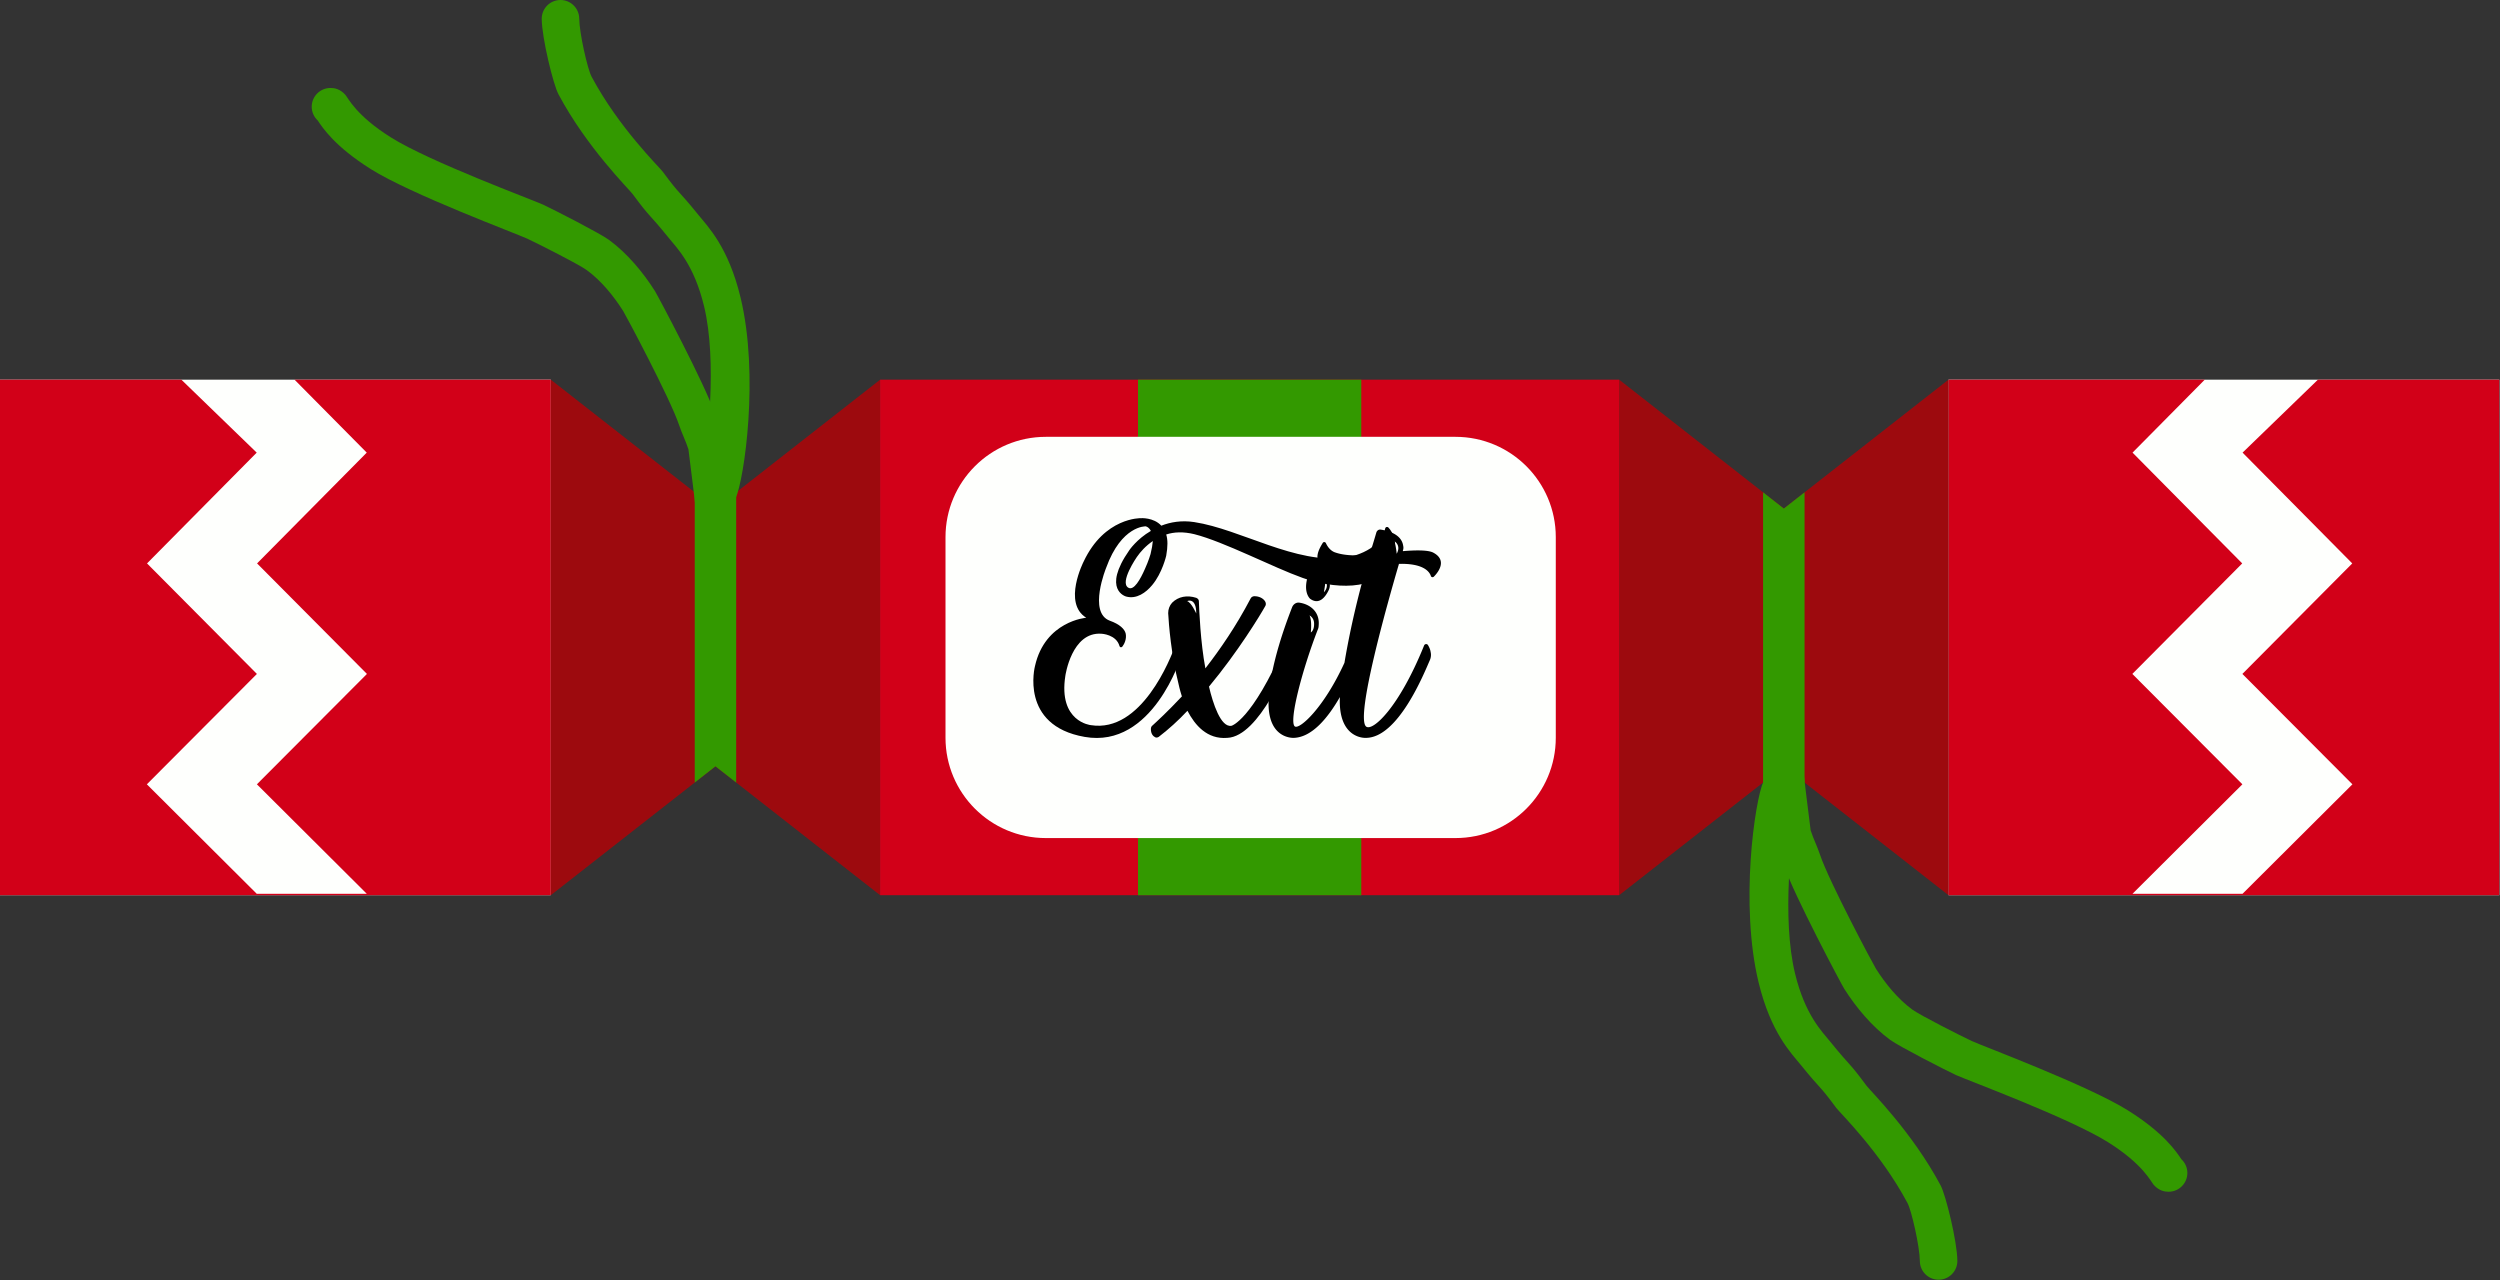 <svg xmlns="http://www.w3.org/2000/svg" viewBox="0 0 3332 1706" xml:space="preserve" style="fill-rule:evenodd;clip-rule:evenodd;stroke-linejoin:round;stroke-miterlimit:2"><rect x="0" y="0" width="3332" height="1706" fill="#333333" stroke="none"/><path style="fill:#fefffd" d="M0 506.06h734.124v687.059H0z"/><clipPath id="a"><path d="M0 506.06h734.124v687.059H0z"/></clipPath><g clip-path="url(#a)"><path d="m392.572 506.06 96.227 97.198-146.183 147.658 146.437 147.297-146.657 147.124 146.419 145.883H342.158l-146.419-145.883 146.657-147.124-146.437-147.297 146.183-147.658-100.394-97.198H0v687.058h734.124V506.06H392.572Z" style="fill:#d20018"/></g><path style="fill:#fefffd" d="M2596.91 506.06h734.124v687.059H2596.91z"/><path d="m2938.47 506.06-96.227 97.198 146.183 147.658-146.438 147.297 146.657 147.124-146.418 145.883h146.657l146.418-145.883-146.657-147.124 146.438-147.297L2988.9 603.258l100.393-97.198h241.748v687.058h-734.123V506.06h341.552Z" style="fill:#d20018"/><path d="m953.563 677.824 219.439-171.764v687.058l-219.439-171.764-219.439 171.764V506.06l219.439 171.764Z" style="fill:#9d0a0e"/><clipPath id="b"><path d="m953.563 677.824 219.439-171.764v687.058l-219.439-171.764-219.439 171.764V506.06l219.439 171.764Z"/></clipPath><g clip-path="url(#b)"><path style="fill:#390" d="M925.93 655.785h55.265v387.607H925.93z"/></g><path d="m2377.47 677.824 219.44-171.764v687.058l-219.44-171.764-219.439 171.764V506.06l219.439 171.764Z" style="fill:#9d0a0e"/><clipPath id="c"><path d="m2377.47 677.824 219.44-171.764v687.058l-219.44-171.764-219.439 171.764V506.06l219.439 171.764Z"/></clipPath><g clip-path="url(#c)"><path style="fill:#390" d="M2349.84 655.785h55.265v387.607h-55.265z"/></g><path style="fill:#d20018" d="M1173 506.06h985.033v687.059H1173z"/><path style="fill:#390" d="M1516.72 506.06h297.592v687.059H1516.72z"/><path d="M2073.55 715.899c0-73.786-59.905-133.691-133.691-133.691H1393.86c-73.786 0-133.691 59.905-133.691 133.691v267.38c0 73.786 59.905 133.691 133.691 133.691h545.999c73.786 0 133.691-59.905 133.691-133.691v-267.38Z" style="fill:#fefffd"/><path d="M423.434 160.54c6.575 9.777 22.631 34.55 70.931 64.927 53.117 33.408 195.202 86.456 208.218 92.553 14.432 6.76 68.724 34.18 79.493 42.023 19.219 13.997 35.972 34.721 48.446 54.402 3.454 5.45 62.873 116.964 74.578 152.077 3.807 11.419 8.868 21.202 12.426 32.304l.094.624c2.145 15.066 9.855 80.56 9.855 80.56 1.614 13.703 14.05 23.518 27.753 21.903 13.703-1.614 23.518-14.049 21.903-27.753 0 0-10.474-85.706-11.35-88.567-3.699-12.086-9.145-22.579-13.247-34.883-12.543-37.627-76.079-157.191-79.78-163.031-15.677-24.735-37.089-50.462-61.242-68.053-11.912-8.676-71.755-39.407-87.72-46.885-12.665-5.932-151.122-57.091-202.807-89.598-46.748-29.402-56.9-52.497-60.723-56.774-7.166-8.018-14.676-9.122-19.803-9.122-13.798 0-25 11.202-25 25 0 7.221 3.069 13.732 7.975 18.293Zm15.62 6.669.09.003-.797-.061.707.058Zm-1.432-.118.22.018-.832-.105.612.087Zm-1.458-.209.328.047-.712-.127.384.08Zm-1.483-.31.25.053-.362-.084.112.031Z" style="fill:#390"/><path d="M936.948 630.243c-7.277 5.155-11.556 14.049-10.374 23.51 2.317 18.549 12.549 25.105 16.86 27.089 7.918 3.643 26.791 6.282 36.975-16.511 11.662-26.099 31.662-164.115 6.585-267.87-16.318-67.512-43.508-94.38-56.806-110.812-27.657-34.174-22.6-23.999-46.817-56.742-4.754-6.428-58.748-58.804-94.956-126.821-5.293-9.942-16.203-57.522-16.411-77.349C771.859 10.94 760.54-.144 746.743.001c-13.797.145-24.881 11.464-24.736 25.262.27 25.766 15.394 87.397 22.272 100.319 37.889 71.173 93.918 126.331 98.892 133.057 24.934 33.712 19.675 23.279 48.15 58.465 10.951 13.531 33.634 35.507 47.072 91.104 17.964 74.326 4.267 183.887-1.445 222.035ZM2907.35 1545.05c-6.575-9.777-22.631-34.549-70.931-64.927-53.117-33.408-195.201-86.456-208.218-92.553-14.432-6.76-68.724-34.179-79.493-42.022-19.218-13.997-35.972-34.722-48.446-54.403-3.454-5.45-62.873-116.964-74.578-152.076-3.807-11.419-8.868-21.202-12.426-32.305l-.094-.624c-2.144-15.065-9.855-80.559-9.855-80.559-1.614-13.703-14.05-23.518-27.753-21.904-13.703 1.614-23.517 14.05-21.903 27.753 0 0 10.474 85.707 11.35 88.568 3.699 12.085 9.145 22.578 13.247 34.883 12.543 37.626 76.079 157.191 79.78 163.031 15.677 24.734 37.089 50.461 61.242 68.052 11.912 8.676 71.756 39.407 87.72 46.885 12.666 5.933 151.122 57.092 202.808 89.599 46.747 29.401 56.9 52.496 60.722 56.774 7.166 8.017 14.676 9.122 19.803 9.122 13.798 0 25-11.202 25-25 0-7.222-3.068-13.733-7.975-18.294Zm-11.497-6.084.362.084-.112-.032-.25-.052Zm-1.561-.305.713.127-.385-.08-.328-.047Zm-1.35-.18.832.106-.612-.088-.22-.018Zm-1.302-.102.797.06-.707-.058-.09-.002Z" style="fill:#390"/><path d="M2393.84 1075.35c7.277-5.155 11.556-14.049 10.374-23.51-2.317-18.549-12.549-25.105-16.86-27.088-7.918-3.643-26.791-6.282-36.975 16.51-11.662 26.099-31.662 164.116-6.584 267.87 16.317 67.513 43.507 94.38 56.805 110.812 27.657 34.175 22.6 23.999 46.817 56.743 4.754 6.427 58.748 58.803 94.956 126.82 5.293 9.943 16.203 57.523 16.411 77.349.145 13.797 11.464 24.881 25.261 24.736 13.797-.145 24.881-11.464 24.736-25.261-.27-25.767-15.393-87.398-22.272-100.319-37.889-71.174-93.918-126.332-98.892-133.057-24.934-33.713-19.675-23.279-48.15-58.465-10.951-13.532-33.634-35.507-47.072-91.105-17.964-74.325-4.267-183.886 1.445-222.035Z" style="fill:#390"/><g><path d="M1547.81 700.635c-10.442-11.312-27.409-10.007-27.409-10.007s-48.292-1.305-76.136 57.864c0 0-28.28 55.253 3.48 74.831 0 0-54.818 4.35-68.305 64.389 0 0-20.883 79.182 66.13 94.409 90.928 16.097 128.779-107.461 128.779-107.461s3.045-9.571-4.351-15.662c-1.305-.87-3.045-.435-3.48.87-6.091 17.403-45.247 117.467-112.682 106.591 0 0-43.506-4.351-33.935-65.695 0 0 8.266-59.169 48.292-56.123 0 0 19.578.87 23.929 16.532.435 1.741 2.61 2.176 3.915.435 2.611-3.48 5.656-10.006 4.351-16.967-1.305-6.091-7.831-12.617-21.318-17.403-29.15-10.876-4.786-70.48-4.786-70.48 20.448-56.558 52.643-55.253 52.643-55.253s3.915.435 6.961 6.091c-18.708 10.876-28.714 25.669-28.714 25.669-36.981 53.077-4.351 61.779-4.351 61.779 13.922 3.915 26.539-5.221 34.805-15.228 13.487-16.097 18.708-39.155 18.708-39.155 2.175-12.182 2.175-21.319 0-28.28 10.441-3.48 23.058-3.915 37.415-.435 39.591 10.007 105.286 44.377 144.441 58.299 38.721 13.922 99.63 19.578 117.903-20.013 11.311-25.234 2.175-40.896-3.481-46.987-1.74-1.74-3.915-.87-4.35.87-6.961 32.63-52.643 39.156-52.643 39.156-67 9.136-139.656-37.851-201.87-47.422-16.967-2.61-31.759 0-43.941 4.786Zm-14.357 37.85s-2.611 9.137-7.396 19.578c-6.091 13.922-14.793 29.585-22.189 25.234-12.181-6.961 11.312-40.896 11.312-40.896 4.786-6.961 11.747-14.792 21.318-21.318-.435 4.785-1.305 10.441-3.045 17.402Zm317.161-18.707s7.396 20.883-8.266 29.149c0 0 10.007-20.013 8.266-29.149Z" style="fill-rule:nonzero"/><path d="M1539.55 982.556c1.305.87 3.48.435 4.785-.435 13.052-10.006 26.104-21.753 38.286-34.805 10.006 19.143 26.104 38.286 53.078 36.11 43.071-1.74 81.792-100.499 85.272-109.636 0-.435 0-.87.435-1.74.435-5.221-1.305-10.007-4.35-12.617-1.741-1.74-4.351-.87-5.221 1.305-43.506 99.63-70.48 106.591-70.48 106.591-14.358 2.61-24.799-30.02-30.02-52.208 38.721-46.552 68.305-95.279 74.831-107.025 1.305-1.741 1.305-4.351 0-6.526-2.61-4.351-8.266-6.961-14.357-6.961-2.175 0-4.351 1.305-5.221 3.48-19.143 36.545-40.461 67.435-60.039 92.669-6.526-34.37-8.266-77.442-8.701-89.624 0-1.74-1.305-3.48-3.48-4.35-12.182-3.916-23.929-1.74-32.195 6.526-3.481 3.915-5.221 8.701-5.221 13.922.87 15.662 3.916 54.818 13.922 94.844 0 0 1.305 6.526 4.351 16.097-19.578 20.883-33.935 33.935-39.156 38.721-1.305.87-2.175 2.61-2.175 4.786 0 6.526 3.045 9.571 5.656 10.876Zm54.818-164.889s-6.526-14.792-12.182-16.533c0 0 12.182-5.655 12.182 16.533Z" style="fill-rule:nonzero"/><path d="M1746.2 798.089c12.617 9.136 20.883-3.916 24.364-10.877 1.305-2.61 2.175-5.655 1.74-8.701-2.176-14.357-13.487-18.708-20.448-20.448-2.611-.435-5.656 1.305-6.526 3.916-10.877 26.539.87 36.11.87 36.11Zm20.013-24.799s6.091 7.832-1.74 16.098c0 0 2.61-13.922 1.74-16.098Zm143.571-36.98c-7.396-3.481-24.364-3.045-40.026-1.74v-.87c.87-2.176.87-4.351.435-6.091-2.175-16.098-21.318-20.448-30.019-21.754-2.611-.435-4.786 1.306-5.656 3.481a1298.625 1298.625 0 0 1-9.136 30.019c-23.494 2.176-37.851 0-46.987-3.48-6.091-2.61-9.572-8.266-11.312-12.182-.87-1.305-2.61-1.74-3.916-.435-3.48 5.656-10.006 16.532-6.09 24.364 5.22 11.746 15.227 16.967 63.519 9.571-15.662 55.253-23.929 97.889-28.714 126.169-27.844 60.909-60.039 89.188-66.13 84.837-8.266-6.091 9.571-74.831 30.454-128.779.871-1.74 1.306-3.915 1.306-5.656 1.74-18.272-11.312-28.279-25.234-30.454-4.351-.87-8.266 1.74-10.007 5.656-30.019 76.571-30.889 116.597-30.889 116.597-6.091 60.474 33.065 57.863 33.065 57.863 24.798-.87 46.117-27.844 61.344-54.383-2.611 56.124 33.935 54.383 33.935 54.383 43.506.87 78.311-86.142 86.142-103.98 1.306-3.045 1.741-6.961.871-10.442-.436-3.48-2.176-6.961-3.481-9.136-1.305-2.175-4.351-1.74-5.221.435-33.935 83.968-69.175 115.292-77.441 107.896-13.922-13.052 27.844-161.844 43.941-216.662 32.63-.87 40.896 10.442 42.637 16.533.87 1.305 2.61 1.74 3.915.435 6.091-6.091 18.273-22.189-1.305-32.195Zm-158.363 95.714c0 8.701-4.351 10.877-4.351 10.877s1.74-15.663-1.74-22.624c0 0 6.526 3.046 6.091 11.747Zm110.071-93.974s-.87-10.876-3.481-16.967c0 0 10.007 5.22 3.481 16.967Z" style="fill-rule:nonzero"/></g></svg>